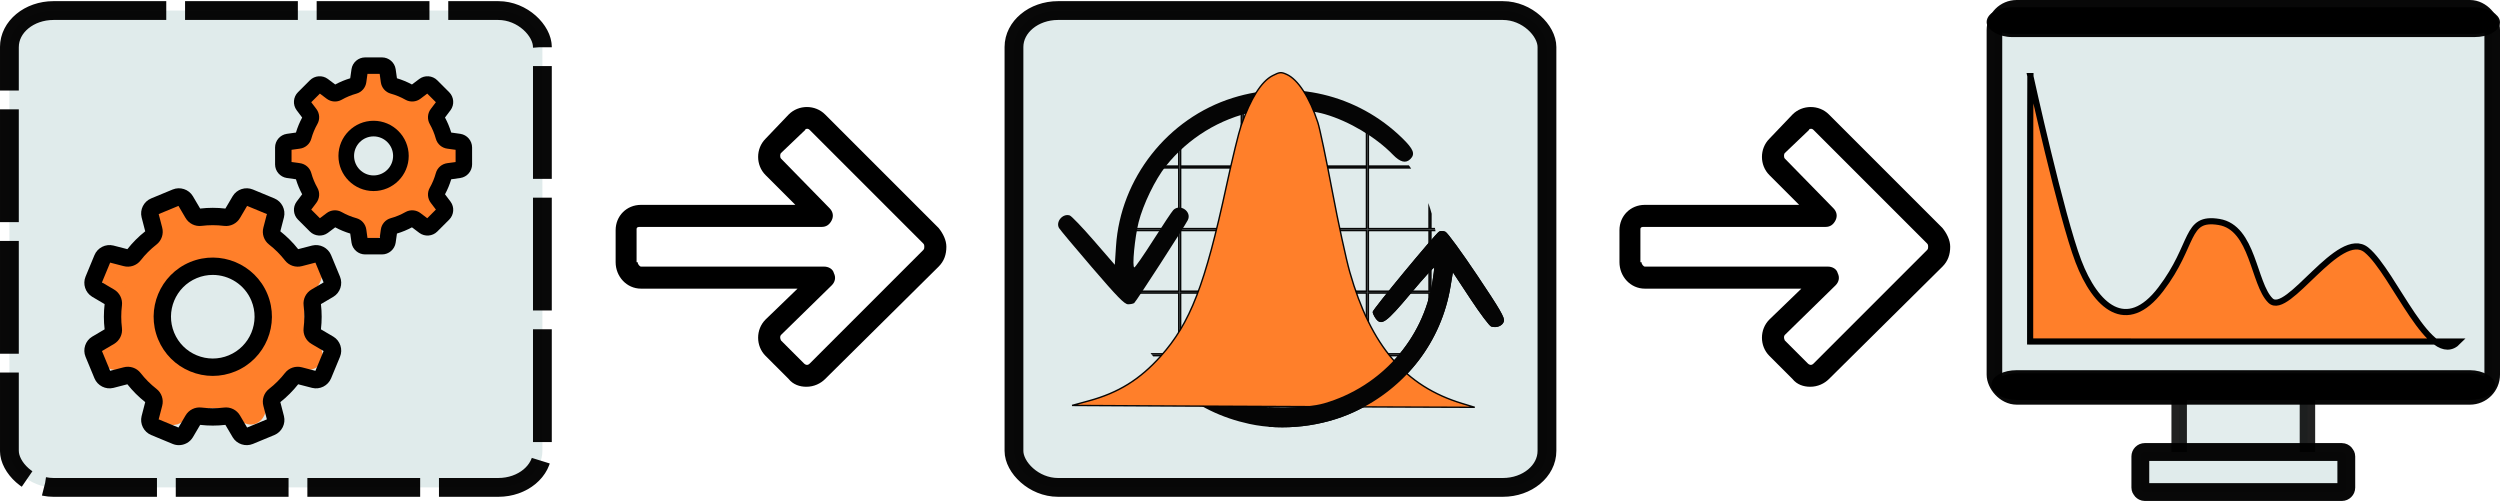 <?xml version="1.0" encoding="UTF-8" standalone="no"?>
<!-- Created with Inkscape (http://www.inkscape.org/) -->

<svg
   xmlns:dc="http://purl.org/dc/elements/1.1/"
   xmlns:cc="http://creativecommons.org/ns#"
   xmlns:rdf="http://www.w3.org/1999/02/22-rdf-syntax-ns#"
   xmlns:svg="http://www.w3.org/2000/svg"
   xmlns="http://www.w3.org/2000/svg"
   xmlns:xlink="http://www.w3.org/1999/xlink"
   xmlns:sodipodi="http://sodipodi.sourceforge.net/DTD/sodipodi-0.dtd"
   xmlns:inkscape="http://www.inkscape.org/namespaces/inkscape"
   width="112.235mm"
   height="22.49mm"
   viewBox="0 0 112.235 22.49"
   version="1.1"
   id="svg8"
   sodipodi:docname="art.svg"
   inkscape:version="0.92.2 2405546, 2018-03-11">
  <defs
     id="defs2">
    <clipPath
       id="clipPath1122"
       clipPathUnits="userSpaceOnUse">
      <rect
         transform="rotate(-24.972)"
         y="125.421"
         x="-25.579"
         height="62.808"
         width="83.923"
         id="rect1124"
         style="opacity:1;fill:#00aad4;fill-opacity:1;stroke:#000000;stroke-width:0.2;stroke-miterlimit:4;stroke-dasharray:none;stroke-opacity:0.966" />
    </clipPath>
    <clipPath
       id="clipPath1141"
       clipPathUnits="userSpaceOnUse">
      <rect
         y="89.151"
         x="61.675"
         height="71.815"
         width="80.887"
         id="rect1143"
         style="opacity:1;fill:#00aad4;fill-opacity:1;stroke:#000000;stroke-width:0.2;stroke-miterlimit:4;stroke-dasharray:none;stroke-opacity:0.966" />
    </clipPath>
    <clipPath
       id="clipPath5691"
       clipPathUnits="userSpaceOnUse">
      <circle
         r="38.14"
         cy="57.11"
         cx="138.598"
         id="circle5693"
         style="opacity:1;fill:#ff7f2a;fill-opacity:1;stroke:#330000;stroke-width:0.477;stroke-miterlimit:4;stroke-dasharray:none;stroke-dashoffset:0;stroke-opacity:0.966" />
    </clipPath>
  </defs>
  <sodipodi:namedview
     id="base"
     pagecolor="#ffffff"
     bordercolor="#666666"
     borderopacity="1.0"
     inkscape:pageopacity="0.0"
     inkscape:pageshadow="2"
     inkscape:zoom="2.8"
     inkscape:cx="164.59529"
     inkscape:cy="31.146954"
     inkscape:document-units="mm"
     inkscape:current-layer="layer1"
     showgrid="false"
     units="mm"
     inkscape:snap-bbox="true"
     inkscape:snap-global="false"
     inkscape:snap-bbox-midpoints="true"
     inkscape:bbox-paths="true"
     inkscape:snap-bbox-edge-midpoints="true"
     inkscape:window-width="1366"
     inkscape:window-height="741"
     inkscape:window-x="0"
     inkscape:window-y="27"
     inkscape:window-maximized="1"
     fit-margin-top="0"
     fit-margin-left="0"
     fit-margin-right="0"
     fit-margin-bottom="0" />
  <g
     inkscape:label="Layer 1"
     inkscape:groupmode="layer"
     id="layer1"
     transform="translate(-34.551,-195.047)">
    <rect
       style="opacity:1;fill:#e0ebeb;fill-opacity:1;stroke:#000000;stroke-width:0.844;stroke-miterlimit:4;stroke-dasharray:none;stroke-dashoffset:0;stroke-opacity:0.966"
       id="rect116"
       width="23.928"
       height="21.407"
       x="80.072"
       y="195.521"
       rx="1.978"
       ry="1.637" />
    <g
       id="g5650"
       transform="matrix(0.188,0,0,0.188,65.861,195.829)"
       clip-path="url(#clipPath5691)">
      <rect
         inkscape:tile-y0="-66.308382"
         inkscape:tile-x0="46.973053"
         inkscape:tile-h="14.942769"
         inkscape:tile-w="14.942769"
         inkscape:tile-cy="-58.836997"
         inkscape:tile-cx="54.444437"
         y="6.031"
         x="100.42"
         height="14.543"
         width="14.543"
         id="rect1164"
         style="opacity:1;fill:none;fill-opacity:1;stroke:#000000;stroke-width:0.4;stroke-miterlimit:4;stroke-dasharray:none;stroke-dashoffset:0;stroke-opacity:0.966" />
      <use
         height="100%"
         width="100%"
         transform="translate(1.8847658e-7,1.4685351e-6)"
         id="use5541"
         xlink:href="#rect1164"
         inkscape:tiled-clone-of="#rect1164"
         y="0"
         x="0" />
      <use
         height="100%"
         width="100%"
         id="use5543"
         transform="translate(1.8847658e-7,14.943)"
         xlink:href="#rect1164"
         inkscape:tiled-clone-of="#rect1164"
         y="0"
         x="0" />
      <use
         height="100%"
         width="100%"
         id="use5545"
         transform="translate(1.8847658e-7,29.886)"
         xlink:href="#rect1164"
         inkscape:tiled-clone-of="#rect1164"
         y="0"
         x="0" />
      <use
         height="100%"
         width="100%"
         id="use5547"
         transform="translate(1.8847658e-7,44.828)"
         xlink:href="#rect1164"
         inkscape:tiled-clone-of="#rect1164"
         y="0"
         x="0" />
      <use
         height="100%"
         width="100%"
         id="use5549"
         transform="translate(1.8847658e-7,59.771)"
         xlink:href="#rect1164"
         inkscape:tiled-clone-of="#rect1164"
         y="0"
         x="0" />
      <use
         height="100%"
         width="100%"
         id="use5551"
         transform="translate(1.8847658e-7,74.714)"
         xlink:href="#rect1164"
         inkscape:tiled-clone-of="#rect1164"
         y="0"
         x="0" />
      <use
         height="100%"
         width="100%"
         id="use5553"
         transform="translate(14.943,1.4685351e-6)"
         xlink:href="#rect1164"
         inkscape:tiled-clone-of="#rect1164"
         y="0"
         x="0" />
      <use
         height="100%"
         width="100%"
         id="use5555"
         transform="translate(14.943,14.943)"
         xlink:href="#rect1164"
         inkscape:tiled-clone-of="#rect1164"
         y="0"
         x="0" />
      <use
         height="100%"
         width="100%"
         id="use5557"
         transform="translate(14.943,29.886)"
         xlink:href="#rect1164"
         inkscape:tiled-clone-of="#rect1164"
         y="0"
         x="0" />
      <use
         height="100%"
         width="100%"
         id="use5559"
         transform="translate(14.943,44.828)"
         xlink:href="#rect1164"
         inkscape:tiled-clone-of="#rect1164"
         y="0"
         x="0" />
      <use
         height="100%"
         width="100%"
         id="use5561"
         transform="translate(14.943,59.771)"
         xlink:href="#rect1164"
         inkscape:tiled-clone-of="#rect1164"
         y="0"
         x="0" />
      <use
         height="100%"
         width="100%"
         id="use5563"
         transform="translate(14.943,74.714)"
         xlink:href="#rect1164"
         inkscape:tiled-clone-of="#rect1164"
         y="0"
         x="0" />
      <use
         height="100%"
         width="100%"
         id="use5565"
         transform="translate(29.886,1.4685351e-6)"
         xlink:href="#rect1164"
         inkscape:tiled-clone-of="#rect1164"
         y="0"
         x="0" />
      <use
         height="100%"
         width="100%"
         id="use5567"
         transform="translate(29.886,14.943)"
         xlink:href="#rect1164"
         inkscape:tiled-clone-of="#rect1164"
         y="0"
         x="0" />
      <use
         height="100%"
         width="100%"
         id="use5569"
         transform="translate(29.886,29.886)"
         xlink:href="#rect1164"
         inkscape:tiled-clone-of="#rect1164"
         y="0"
         x="0" />
      <use
         height="100%"
         width="100%"
         id="use5571"
         transform="translate(29.886,44.828)"
         xlink:href="#rect1164"
         inkscape:tiled-clone-of="#rect1164"
         y="0"
         x="0" />
      <use
         height="100%"
         width="100%"
         id="use5573"
         transform="translate(29.886,59.771)"
         xlink:href="#rect1164"
         inkscape:tiled-clone-of="#rect1164"
         y="0"
         x="0" />
      <use
         height="100%"
         width="100%"
         id="use5575"
         transform="translate(29.886,74.714)"
         xlink:href="#rect1164"
         inkscape:tiled-clone-of="#rect1164"
         y="0"
         x="0" />
      <use
         height="100%"
         width="100%"
         id="use5577"
         transform="translate(44.828,1.4685351e-6)"
         xlink:href="#rect1164"
         inkscape:tiled-clone-of="#rect1164"
         y="0"
         x="0" />
      <use
         height="100%"
         width="100%"
         id="use5579"
         transform="translate(44.828,14.943)"
         xlink:href="#rect1164"
         inkscape:tiled-clone-of="#rect1164"
         y="0"
         x="0" />
      <use
         height="100%"
         width="100%"
         id="use5581"
         transform="translate(44.828,29.886)"
         xlink:href="#rect1164"
         inkscape:tiled-clone-of="#rect1164"
         y="0"
         x="0" />
      <use
         height="100%"
         width="100%"
         id="use5583"
         transform="translate(44.828,44.828)"
         xlink:href="#rect1164"
         inkscape:tiled-clone-of="#rect1164"
         y="0"
         x="0" />
      <use
         height="100%"
         width="100%"
         id="use5585"
         transform="translate(44.828,59.771)"
         xlink:href="#rect1164"
         inkscape:tiled-clone-of="#rect1164"
         y="0"
         x="0" />
      <use
         height="100%"
         width="100%"
         id="use5587"
         transform="translate(44.828,74.714)"
         xlink:href="#rect1164"
         inkscape:tiled-clone-of="#rect1164"
         y="0"
         x="0" />
      <use
         height="100%"
         width="100%"
         id="use5589"
         transform="translate(59.771,1.4685351e-6)"
         xlink:href="#rect1164"
         inkscape:tiled-clone-of="#rect1164"
         y="0"
         x="0" />
      <use
         height="100%"
         width="100%"
         id="use5591"
         transform="translate(59.771,14.943)"
         xlink:href="#rect1164"
         inkscape:tiled-clone-of="#rect1164"
         y="0"
         x="0" />
      <use
         height="100%"
         width="100%"
         id="use5593"
         transform="translate(59.771,29.886)"
         xlink:href="#rect1164"
         inkscape:tiled-clone-of="#rect1164"
         y="0"
         x="0" />
      <use
         height="100%"
         width="100%"
         id="use5595"
         transform="translate(59.771,44.828)"
         xlink:href="#rect1164"
         inkscape:tiled-clone-of="#rect1164"
         y="0"
         x="0" />
      <use
         height="100%"
         width="100%"
         id="use5597"
         transform="translate(59.771,59.771)"
         xlink:href="#rect1164"
         inkscape:tiled-clone-of="#rect1164"
         y="0"
         x="0" />
      <use
         height="100%"
         width="100%"
         id="use5599"
         transform="translate(59.771,74.714)"
         xlink:href="#rect1164"
         inkscape:tiled-clone-of="#rect1164"
         y="0"
         x="0" />
      <use
         height="100%"
         width="100%"
         id="use5601"
         transform="translate(74.714,1.4685351e-6)"
         xlink:href="#rect1164"
         inkscape:tiled-clone-of="#rect1164"
         y="0"
         x="0" />
      <use
         height="100%"
         width="100%"
         id="use5603"
         transform="translate(74.714,14.943)"
         xlink:href="#rect1164"
         inkscape:tiled-clone-of="#rect1164"
         y="0"
         x="0" />
      <use
         height="100%"
         width="100%"
         id="use5605"
         transform="translate(74.714,29.886)"
         xlink:href="#rect1164"
         inkscape:tiled-clone-of="#rect1164"
         y="0"
         x="0" />
      <use
         height="100%"
         width="100%"
         id="use5607"
         transform="translate(74.714,44.828)"
         xlink:href="#rect1164"
         inkscape:tiled-clone-of="#rect1164"
         y="0"
         x="0" />
      <use
         height="100%"
         width="100%"
         id="use5609"
         transform="translate(74.714,59.771)"
         xlink:href="#rect1164"
         inkscape:tiled-clone-of="#rect1164"
         y="0"
         x="0" />
      <use
         height="100%"
         width="100%"
         id="use5611"
         transform="translate(74.714,74.714)"
         xlink:href="#rect1164"
         inkscape:tiled-clone-of="#rect1164"
         y="0"
         x="0" />
    </g>
    <g
       transform="matrix(0.224,0,0,0.224,77.698,183.354)"
       id="g1098-3">
      <path
         style="fill:#050505;stroke-width:0.353"
         d="m 57.813,137.171 c -5.615,-1.216 -10.385,-3.536 -14.822,-7.21 -2.272,-1.881 -2.672,-2.55 -2.333,-3.901 0.342,-1.364 1.736,-1.486 3.217,-0.284 0.684,0.555 1.992,1.613 2.907,2.35 2.084,1.68 7.288,4.239 10.307,5.068 3.607,0.991 11.977,0.903 15.675,-0.165 11.383,-3.289 19.881,-12.846 21.706,-24.412 0.199,-1.261 0.363,-2.501 0.364,-2.756 0.001,-0.254 -2.102,2.047 -4.675,5.115 -5.037,6.006 -5.947,6.645 -7.106,4.99 -0.31,-0.442 -0.563,-1.004 -0.563,-1.248 0,-0.496 12.518,-15.629 13.323,-16.107 0.295,-0.175 0.832,-0.156 1.267,0.045 0.415,0.192 3.271,4.105 6.347,8.695 4.566,6.816 5.552,8.505 5.374,9.21 -0.232,0.925 -1.462,1.442 -2.562,1.078 -0.354,-0.117 -2.224,-2.608 -4.156,-5.534 l -3.513,-5.321 -0.455,2.768 c -1.822,11.08 -8.907,20.333 -19.288,25.187 -6.342,2.965 -14.295,3.885 -21.014,2.43 z M 26.262,105.828 c -3.47,-4.04 -6.456,-7.609 -6.636,-7.93 -0.704,-1.258 0.748,-2.966 2.146,-2.522 0.351,0.111 2.528,2.382 4.837,5.046 l 4.199,4.843 0.24,-3.703 c 0.882,-13.618 10.35,-25.65 23.405,-29.742 12.028,-3.77 24.971,-0.702 33.947,8.045 2.285,2.227 2.665,3.196 1.651,4.21 -0.926,0.926 -2.034,0.648 -3.519,-0.885 -3.394,-3.503 -8.793,-6.715 -13.631,-8.109 -3.718,-1.072 -10.172,-1.312 -14.069,-0.523 -6.968,1.41 -13.331,5.32 -17.809,10.945 -2.111,2.652 -4.532,7.647 -5.438,11.219 -0.78,3.076 -1.347,9.077 -0.858,9.07 0.173,-0.002 1.89,-2.478 3.814,-5.502 1.925,-3.024 3.722,-5.721 3.994,-5.993 1.365,-1.365 3.776,0.335 2.893,2.039 -0.783,1.512 -10.368,16.337 -10.732,16.599 -0.198,0.143 -0.757,0.255 -1.242,0.25 -0.706,-0.007 -2.141,-1.475 -7.191,-7.356 z"
         id="path1051-6"
         inkscape:connector-curvature="0" />
    </g>
    <path
       style="opacity:1;fill:#ff7f2a;fill-opacity:1;stroke:#000000;stroke-width:0.064;stroke-miterlimit:4;stroke-dasharray:none;stroke-opacity:0.966"
       d="m 87.633,213.276 -4.953,-0.027 0.757,-0.207 c 1.33,-0.364 2.289,-0.96 3.218,-1.998 1.336,-1.493 1.996,-3.204 2.963,-7.682 0.254,-1.177 0.548,-2.382 0.653,-2.679 0.438,-1.235 0.908,-1.98 1.413,-2.24 0.318,-0.163 0.378,-0.169 0.628,-0.058 0.509,0.226 1.037,1.04 1.403,2.163 0.087,0.266 0.378,1.65 0.646,3.075 0.269,1.425 0.623,3.062 0.787,3.637 0.948,3.327 2.489,5.128 5.05,5.903 l 0.56,0.17 -4.086,-0.015 c -2.247,-0.008 -6.315,-0.027 -9.039,-0.042 z"
       id="path1080"
       inkscape:connector-curvature="0" />
    <g
       id="g1098"
       clip-path="url(#clipPath1122)"
       transform="matrix(0.224,0,0,0.224,78.882,183.185)">
      <path
         style="fill:#050505;stroke-width:0.353"
         d="m 57.813,137.171 c -5.615,-1.216 -10.385,-3.536 -14.822,-7.21 -2.272,-1.881 -2.672,-2.55 -2.333,-3.901 0.342,-1.364 1.736,-1.486 3.217,-0.284 0.684,0.555 1.992,1.613 2.907,2.35 2.084,1.68 7.288,4.239 10.307,5.068 3.607,0.991 11.977,0.903 15.675,-0.165 11.383,-3.289 19.881,-12.846 21.706,-24.412 0.199,-1.261 0.363,-2.501 0.364,-2.756 0.001,-0.254 -2.102,2.047 -4.675,5.115 -5.037,6.006 -5.947,6.645 -7.106,4.99 -0.31,-0.442 -0.563,-1.004 -0.563,-1.248 0,-0.496 12.518,-15.629 13.323,-16.107 0.295,-0.175 0.832,-0.156 1.267,0.045 0.415,0.192 3.271,4.105 6.347,8.695 4.566,6.816 5.552,8.505 5.374,9.21 -0.232,0.925 -1.462,1.442 -2.562,1.078 -0.354,-0.117 -2.224,-2.608 -4.156,-5.534 l -3.513,-5.321 -0.455,2.768 c -1.822,11.08 -8.907,20.333 -19.288,25.187 -6.342,2.965 -14.295,3.885 -21.014,2.43 z M 26.262,105.828 c -3.47,-4.04 -6.456,-7.609 -6.636,-7.93 -0.704,-1.258 0.748,-2.966 2.146,-2.522 0.351,0.111 2.528,2.382 4.837,5.046 l 4.199,4.843 0.24,-3.703 c 0.882,-13.618 10.35,-25.65 23.405,-29.742 12.028,-3.77 24.971,-0.702 33.947,8.045 2.285,2.227 2.665,3.196 1.651,4.21 -0.926,0.926 -2.034,0.648 -3.519,-0.885 -3.394,-3.503 -8.793,-6.715 -13.631,-8.109 -3.718,-1.072 -10.172,-1.312 -14.069,-0.523 -6.968,1.41 -13.331,5.32 -17.809,10.945 -2.111,2.652 -4.532,7.647 -5.438,11.219 -0.78,3.076 -1.347,9.077 -0.858,9.07 0.173,-0.002 1.89,-2.478 3.814,-5.502 1.925,-3.024 3.722,-5.721 3.994,-5.993 1.365,-1.365 3.776,0.335 2.893,2.039 -0.783,1.512 -10.368,16.337 -10.732,16.599 -0.198,0.143 -0.757,0.255 -1.242,0.25 -0.706,-0.007 -2.141,-1.475 -7.191,-7.356 z"
         id="path1051"
         inkscape:connector-curvature="0"
         clip-path="url(#clipPath1141)"
         transform="translate(-5.292,0.756)" />
    </g>
    <g
       id="g1032"
       transform="matrix(-0.029,0,0,0.029,79.65,198.707)">
      <g
         id="g975">
	<g
   id="g973">
		<path
   id="path971"
   d="m 562.844,190.933 h -238.933 l 46.08,-46.08 c 15.36,-15.36 15.36,-40.96 0,-56.32 l -35.84,-37.547 c -15.36,-15.36 -40.96,-15.36 -56.32,0 L 102.044,226.772 c -6.827,8.534 -11.947,18.774 -11.947,29.014 0,11.947 3.413,22.186 11.947,30.72 l 175.787,174.08 c 6.827,6.827 17.067,11.947 29.013,11.947 10.24,0 20.48,-3.413 27.307,-11.947 l 35.84,-35.84 c 15.36,-15.36 15.36,-40.96 0,-56.32 l -49.494,-47.786 h 242.347 c 22.186,0 39.253,-18.774 39.253,-40.96 v -49.493 c 0,-22.187 -17.067,-39.254 -39.253,-39.254 z m 6.826,88.747 h -1.706 c 0,3.413 -3.413,6.827 -5.12,6.827 h -283.307 c -6.827,0 -13.653,3.413 -15.36,10.24 -3.413,6.827 -1.707,13.653 3.413,18.774 l 78.507,76.8 c 1.707,1.707 1.707,5.12 0,8.534 l -35.84,35.84 c -1.707,1.707 -5.12,3.413 -8.534,0 L 125.937,260.906 c -1.706,-1.706 -1.706,-3.413 -1.706,-5.119 0,-1.706 0,-3.413 1.706,-5.12 L 301.724,74.88 c 1.707,-1.706 3.413,-1.706 3.413,-1.706 1.707,0 3.413,0 3.413,1.706 l 37.547,35.839 c 1.707,1.706 1.707,6.827 0,8.533 l -75.093,76.8 c -5.12,5.12 -6.827,11.946 -3.413,18.774 3.413,6.827 8.534,10.24 15.36,10.24 h 281.6 c 1.706,0 5.12,0 5.12,3.413 v 51.201 z"
   inkscape:connector-curvature="0" />

	</g>

</g>
      <g
         id="g977">
</g>
      <g
         id="g979">
</g>
      <g
         id="g981">
</g>
      <g
         id="g983">
</g>
      <g
         id="g985">
</g>
      <g
         id="g987">
</g>
      <g
         id="g989">
</g>
      <g
         id="g991">
</g>
      <g
         id="g993">
</g>
      <g
         id="g995">
</g>
      <g
         id="g997">
</g>
      <g
         id="g999">
</g>
      <g
         id="g1001">
</g>
      <g
         id="g1003">
</g>
      <g
         id="g1005">
</g>
    </g>
    <g
       id="g1032-5"
       transform="matrix(-0.029,0,0,0.029,122.103,198.707)">
      <g
         id="g975-6">
        <g
           id="g973-2">
          <path
             id="path971-9"
             d="M 472.747,190.933 H 233.814 l 46.08,-46.08 c 15.36,-15.36 15.36,-40.96 0,-56.32 l -35.84,-37.547 c -15.36,-15.36 -40.96,-15.36 -56.32,0 L 11.947,226.772 C 5.12,235.306 0,245.546 0,255.786 c 0,11.947 3.413,22.186 11.947,30.72 l 175.787,174.08 c 6.827,6.827 17.067,11.947 29.013,11.947 10.24,0 20.48,-3.413 27.307,-11.947 l 35.84,-35.84 c 15.36,-15.36 15.36,-40.96 0,-56.32 L 230.4,320.64 H 472.747 C 494.933,320.64 512,301.866 512,279.68 V 230.187 C 512,208 494.933,190.933 472.747,190.933 Z m 6.826,88.747 h -1.706 c 0,3.413 -3.413,6.827 -5.12,6.827 H 189.44 c -6.827,0 -13.653,3.413 -15.36,10.24 -3.413,6.827 -1.707,13.653 3.413,18.774 l 78.507,76.8 c 1.707,1.707 1.707,5.12 0,8.534 l -35.84,35.84 c -1.707,1.707 -5.12,3.413 -8.534,0 L 35.84,260.906 c -1.706,-1.706 -1.706,-3.413 -1.706,-5.119 0,-1.706 0,-3.413 1.706,-5.12 L 211.627,74.88 c 1.707,-1.706 3.413,-1.706 3.413,-1.706 1.707,0 3.413,0 3.413,1.706 L 256,110.719 c 1.707,1.706 1.707,6.827 0,8.533 l -75.093,76.8 c -5.12,5.12 -6.827,11.946 -3.413,18.774 3.413,6.827 8.534,10.24 15.36,10.24 h 281.6 c 1.706,0 5.12,0 5.12,3.413 v 51.201 z"
             inkscape:connector-curvature="0" />
        </g>
      </g>
      <g
         id="g977-1" />
      <g
         id="g979-2" />
      <g
         id="g981-7" />
      <g
         id="g983-0" />
      <g
         id="g985-9" />
      <g
         id="g987-3" />
      <g
         id="g989-6" />
      <g
         id="g991-0" />
      <g
         id="g993-6" />
      <g
         id="g995-2" />
      <g
         id="g997-6" />
      <g
         id="g999-1" />
      <g
         id="g1001-8" />
      <g
         id="g1003-7" />
      <g
         id="g1005-9" />
    </g>
    <rect
       style="opacity:1;fill:#e0ebeb;fill-opacity:1;stroke:#000000;stroke-width:0.844;stroke-miterlimit:4;stroke-dasharray:5.064, 0.844;stroke-dashoffset:0;stroke-opacity:0.966"
       id="rect116-2"
       width="23.928"
       height="21.407"
       x="34.973"
       y="195.521"
       rx="1.978"
       ry="1.637" />
    <path
       style="opacity:1;fill:#ff7f2a;fill-opacity:1;stroke:#ff7f2a;stroke-width:2.268;stroke-miterlimit:4;stroke-dasharray:none;stroke-dashoffset:0;stroke-opacity:1"
       d="m 27.955,70.536 c -0.422,-0.175 -0.635,-1.213 -0.475,-2.306 0.399,-2.718 -4.443,-7.276 -7.175,-6.754 -2.433,0.465 -2.844,-1.684 -0.728,-3.8 2.119,-2.119 1.934,-7.892 -0.3,-9.375 -0.969,-0.643 -1.346,-1.468 -1.1,-2.407 0.298,-1.141 0.77,-1.342 2.342,-0.996 1.58,0.347 2.496,-0.051 4.644,-2.019 2.241,-2.053 2.623,-2.813 2.35,-4.673 -0.421,-2.866 1.836,-3.906 3.457,-1.593 1.522,2.172 8.27,2.172 9.792,0 1.648,-2.353 3.819,-1.272 3.469,1.727 -0.234,2.006 0.129,2.724 2.374,4.696 1.954,1.715 3.088,2.218 4.311,1.911 2.648,-0.665 3.479,1.636 1.315,3.641 -2.341,2.17 -2.398,6.768 -0.112,9.054 2.146,2.146 1.756,4.303 -0.693,3.835 -2.596,-0.496 -7.345,3.861 -7.345,6.739 0,2.678 -1.858,3.476 -3.3,1.417 -1.512,-2.159 -8.391,-2.225 -9.723,-0.094 -0.877,1.404 -1.578,1.63 -3.101,0.998 z m 14.27,-9.605 c 7.296,-6.406 3.222,-17.821 -6.36,-17.821 -9.583,0 -13.656,11.415 -6.36,17.821 2.114,1.856 3.055,2.179 6.36,2.179 3.305,0 4.246,-0.322 6.36,-2.179 z"
       id="path5514"
       inkscape:connector-curvature="0"
       transform="matrix(0.265,0,0,0.265,34.551,195.047)" />
    <path
       style="opacity:1;fill:#ff7f2a;fill-opacity:1;stroke:#ff7f2a;stroke-width:3.024;stroke-miterlimit:4;stroke-dasharray:none;stroke-dashoffset:0;stroke-opacity:1"
       d="m 61.936,38.485 c 0,-1.6 -4.128,-3.443 -6.604,-2.947 -1.954,0.391 -2.087,0.29 -1.692,-1.284 0.579,-2.306 -1.304,-6.587 -3.104,-7.058 -1.87,-0.489 -1.899,-1.943 -0.038,-1.943 1.768,0 3.762,-4.388 3.132,-6.896 -0.395,-1.572 -0.262,-1.702 1.332,-1.302 2.24,0.562 6.973,-1.364 6.973,-2.837 0,-1.43 1.347,-1.437 1.895,-0.01 0.682,1.776 4.391,3.333 6.722,2.821 1.979,-0.435 2.064,-0.356 1.682,1.562 -0.531,2.666 0.792,5.993 2.567,6.458 1.82,0.476 1.857,2.348 0.047,2.348 -1.667,0 -3.268,4.203 -2.605,6.842 0.4,1.593 0.271,1.723 -1.323,1.323 -2.434,-0.611 -6.681,0.916 -7.213,2.594 -0.515,1.624 -1.772,1.859 -1.772,0.331 z m 5.055,-8.178 c 2.327,-2.327 2.593,-4.149 1.043,-7.147 -1.714,-3.314 -5.978,-3.975 -9.216,-1.428 -1.469,1.155 -1.882,2.103 -1.882,4.318 0,5.893 5.914,8.397 10.055,4.256 z"
       id="path5516"
       inkscape:connector-curvature="0"
       transform="matrix(0.265,0,0,0.265,34.551,195.047)" />
    <g
       id="g1260"
       transform="matrix(0.034,0,0,0.034,38.337,197.624)">
      <g
         id="g1176">
	<g
   id="g1174">
		<path
   id="path1172"
   d="m 328.844,368.733 c -5.383,-3.235 -10.908,-6.487 -16.433,-9.675 1.299,-11.07 1.302,-22.268 0.006,-33.316 5.546,-3.2 11.068,-6.45 16.425,-9.671 9.02,-5.42 12.78,-16.856 8.744,-26.603 0,0 0,0 -0.001,-0.001 l -11.771,-28.418 c -4.037,-9.744 -14.777,-15.175 -24.993,-12.63 -6.071,1.511 -12.274,3.118 -18.455,4.776 -6.901,-8.732 -14.82,-16.649 -23.563,-23.554 1.658,-6.182 3.266,-12.388 4.778,-18.461 2.545,-10.211 -2.885,-20.955 -12.629,-24.992 l -28.418,-11.771 c -9.744,-4.038 -21.183,-0.281 -26.605,8.741 -3.229,5.374 -6.482,10.899 -9.674,16.433 -11.067,-1.299 -22.263,-1.302 -33.316,-0.007 -3.202,-5.551 -6.453,-11.074 -9.67,-16.426 -5.424,-9.02 -16.86,-12.778 -26.605,-8.741 l -28.418,11.771 c -9.742,4.036 -15.174,14.781 -12.629,24.992 1.515,6.085 3.121,12.289 4.776,18.455 -8.731,6.899 -16.649,14.82 -23.553,23.563 -6.196,-1.663 -12.402,-3.269 -18.463,-4.779 -10.214,-2.547 -20.956,2.888 -24.993,12.631 L 1.615,289.467 c -4.035,9.745 -0.276,21.182 8.742,26.602 5.375,3.23 10.9,6.482 16.433,9.675 -1.298,11.066 -1.301,22.262 -0.006,33.316 -5.538,3.195 -11.06,6.446 -16.429,9.672 -9.018,5.421 -12.777,16.857 -8.741,26.603 l 11.772,28.418 c 4.036,9.743 14.775,15.176 24.993,12.63 6.064,-1.51 12.268,-3.116 18.453,-4.776 6.901,8.731 14.82,16.647 23.563,23.553 -1.66,6.189 -3.267,12.395 -4.778,18.461 -2.545,10.211 2.885,20.956 12.629,24.992 l 28.419,11.772 c 2.64,1.093 5.403,1.615 8.137,1.615 7.362,0 14.514,-3.779 18.471,-10.355 3.205,-5.333 6.456,-10.856 9.674,-16.432 11.065,1.297 22.264,1.299 33.316,0.006 3.179,5.512 6.43,11.034 9.67,16.427 5.422,9.02 16.858,12.777 26.605,8.741 l 28.418,-11.771 c 9.742,-4.036 15.174,-14.781 12.629,-24.992 -1.503,-6.033 -3.109,-12.237 -4.776,-18.455 8.729,-6.899 16.648,-14.819 23.554,-23.562 6.178,1.657 12.384,3.263 18.46,4.777 10.211,2.547 20.956,-2.884 24.993,-12.63 l 11.771,-28.419 c 4.034,-9.745 0.275,-21.182 -8.743,-26.602 z m -23.728,45.101 c -5.837,-1.462 -11.787,-3.008 -17.703,-4.602 -8.376,-2.253 -17.215,0.692 -22.519,7.507 -6.096,7.83 -13.151,14.886 -20.968,20.973 -6.807,5.302 -9.748,14.138 -7.493,22.509 1.603,5.954 3.148,11.9 4.601,17.696 l -26.122,10.819 c -3.107,-5.184 -6.218,-10.481 -9.259,-15.765 -4.327,-7.514 -12.655,-11.678 -21.216,-10.618 -9.831,1.221 -19.81,1.22 -29.654,-0.005 -8.585,-1.066 -16.906,3.098 -21.232,10.614 -3.078,5.344 -6.19,10.644 -9.263,15.773 l -26.122,-10.82 c 1.461,-5.827 3.007,-11.776 4.603,-17.701 2.255,-8.375 -0.692,-17.215 -7.507,-22.52 -7.83,-6.095 -14.885,-13.149 -20.973,-20.965 -5.3,-6.809 -14.136,-9.749 -22.51,-7.495 -5.923,1.595 -11.87,3.141 -17.695,4.601 l -10.82,-26.121 c 5.16,-3.094 10.459,-6.205 15.765,-9.26 7.515,-4.327 11.683,-12.653 10.619,-21.215 -1.223,-9.832 -1.22,-19.81 0.003,-29.655 1.068,-8.57 -3.097,-16.905 -10.616,-21.233 -5.304,-3.054 -10.604,-6.166 -15.772,-9.265 l 10.82,-26.121 c 5.82,1.459 11.768,3.005 17.702,4.602 8.372,2.256 17.212,-0.692 22.52,-7.507 6.095,-7.83 13.15,-14.886 20.965,-20.972 6.808,-5.301 9.749,-14.138 7.494,-22.512 -1.59,-5.904 -3.136,-11.85 -4.601,-17.694 l 26.122,-10.819 c 3.084,5.146 6.196,10.444 9.259,15.765 4.328,7.515 12.663,11.689 21.216,10.618 9.827,-1.223 19.804,-1.223 29.657,0.005 8.575,1.068 16.905,-3.102 21.231,-10.617 3.053,-5.304 6.166,-10.604 9.262,-15.771 l 26.122,10.819 c -1.462,5.833 -3.008,11.782 -4.603,17.703 -2.255,8.374 0.692,17.214 7.507,22.519 7.829,6.095 14.885,13.149 20.973,20.965 5.3,6.807 14.133,9.748 22.511,7.494 5.919,-1.594 11.865,-3.14 17.694,-4.601 l 10.819,26.121 c -5.153,3.089 -10.451,6.2 -15.765,9.26 -7.515,4.327 -11.684,12.654 -10.619,21.216 1.223,9.827 1.221,19.806 -0.005,29.657 -1.066,8.571 3.101,16.904 10.617,21.231 5.296,3.049 10.596,6.161 15.772,9.263 z"
   inkscape:connector-curvature="0" />

	</g>

</g>
      <g
         id="g1182">
	<g
   id="g1180">
		<path
   id="path1178"
   d="m 241.762,312.511 c 0,0 0,0 -0.001,-0.001 -16.48,-39.789 -62.256,-58.752 -102.051,-42.271 -39.788,16.482 -58.752,62.262 -42.27,102.051 7.983,19.276 22.997,34.287 42.271,42.272 9.637,3.991 19.763,5.987 29.889,5.987 10.126,0 20.252,-1.996 29.891,-5.987 39.788,-16.482 58.751,-62.261 42.271,-102.051 z m -51.042,80.877 c -13.618,5.641 -28.617,5.64 -42.239,0 -13.618,-5.641 -24.225,-16.249 -29.867,-29.868 -11.647,-28.114 1.753,-60.462 29.868,-72.107 6.885,-2.852 14.021,-4.202 21.047,-4.202 21.667,0 42.265,12.84 51.06,34.07 11.645,28.114 -1.755,60.461 -29.869,72.107 z"
   inkscape:connector-curvature="0" />

	</g>

</g>
      <g
         id="g1188">
	<g
   id="g1186">
		<path
   id="path1184"
   d="m 496.553,100.936 c -3.956,-0.592 -8.019,-1.167 -12.111,-1.713 -2.062,-6.857 -4.816,-13.505 -8.214,-19.819 2.504,-3.275 4.972,-6.556 7.357,-9.779 5.295,-7.161 4.529,-17.317 -1.78,-23.623 L 465.997,30.196 c -6.309,-6.31 -16.465,-7.075 -23.624,-1.778 -3.234,2.393 -6.514,4.86 -9.779,7.355 -6.313,-3.398 -12.96,-6.152 -19.819,-8.215 -0.547,-4.092 -1.12,-8.155 -1.712,-12.11 C 409.746,6.642 402.024,0 393.102,0 h -22.356 c -8.922,0 -16.644,6.642 -17.961,15.447 -0.591,3.953 -1.165,8.017 -1.712,12.11 -6.859,2.063 -13.507,4.817 -19.819,8.215 -3.263,-2.496 -6.545,-4.964 -9.778,-7.355 -7.161,-5.297 -17.317,-4.532 -23.624,1.777 l -15.806,15.805 c -6.31,6.308 -7.077,16.465 -1.78,23.627 2.383,3.222 4.851,6.504 7.354,9.778 -3.396,6.313 -6.151,12.96 -8.214,19.819 -4.091,0.547 -8.155,1.121 -12.11,1.713 -8.807,1.318 -15.449,9.039 -15.449,17.962 v 22.355 c 0,8.922 6.64,16.644 15.447,17.962 3.956,0.592 8.019,1.167 12.111,1.713 2.063,6.858 4.817,13.505 8.214,19.819 -2.501,3.272 -4.969,6.552 -7.357,9.779 -5.294,7.159 -4.529,17.317 1.78,23.622 l 15.808,15.808 c 6.308,6.31 16.464,7.074 23.624,1.778 3.234,-2.391 6.514,-4.86 9.778,-7.354 6.315,3.398 12.963,6.152 19.82,8.214 0.545,4.091 1.12,8.155 1.712,12.111 1.318,8.806 9.04,15.448 17.962,15.448 h 22.356 c 8.922,0 16.644,-6.64 17.961,-15.449 0.591,-3.956 1.165,-8.019 1.712,-12.111 6.858,-2.061 13.505,-4.817 19.819,-8.215 3.263,2.496 6.545,4.964 9.778,7.356 7.159,5.297 17.317,4.532 23.624,-1.777 l 15.808,-15.806 c 6.309,-6.308 7.075,-16.465 1.778,-23.626 -2.386,-3.226 -4.854,-6.508 -7.354,-9.777 3.396,-6.313 6.151,-12.959 8.214,-19.819 4.091,-0.547 8.155,-1.121 12.11,-1.713 8.807,-1.318 15.449,-9.039 15.449,-17.962 V 118.899 C 512,109.976 505.359,102.254 496.553,100.936 Z m -6.325,37.206 c -3.592,0.521 -7.257,1.027 -10.934,1.506 -7.273,0.949 -13.227,6.111 -15.165,13.149 -1.857,6.739 -4.552,13.242 -8.009,19.328 -3.611,6.353 -3.054,14.215 1.419,20.032 2.255,2.932 4.492,5.883 6.669,8.799 l -11.404,11.405 c -2.925,-2.183 -5.876,-4.419 -8.802,-6.669 -5.814,-4.475 -13.678,-5.028 -20.032,-1.421 -6.087,3.458 -12.59,6.153 -19.325,8.01 -7.042,1.94 -12.204,7.894 -13.15,15.165 -0.479,3.677 -0.984,7.343 -1.506,10.935 h -16.13 c -0.521,-3.592 -1.026,-7.257 -1.506,-10.931 -0.949,-7.274 -6.11,-13.228 -13.15,-15.168 -6.737,-1.856 -13.238,-4.551 -19.327,-8.009 -6.354,-3.61 -14.218,-3.055 -20.031,1.419 -2.927,2.251 -5.876,4.486 -8.803,6.669 l -11.404,-11.405 c 2.177,-2.919 4.413,-5.868 6.671,-8.803 4.47,-5.815 5.027,-13.677 1.417,-20.03 -3.457,-6.086 -6.152,-12.59 -8.009,-19.327 -1.939,-7.04 -7.892,-12.201 -15.165,-13.15 -3.677,-0.48 -7.343,-0.984 -10.935,-1.507 v -16.128 c 3.592,-0.521 7.257,-1.027 10.934,-1.506 7.273,-0.949 13.227,-6.111 15.165,-13.149 1.857,-6.738 4.551,-13.241 8.009,-19.328 3.611,-6.353 3.054,-14.216 -1.417,-20.031 -2.259,-2.936 -4.495,-5.886 -6.67,-8.8 l 11.404,-11.405 c 2.925,2.183 5.875,4.419 8.8,6.668 5.812,4.475 13.675,5.033 20.034,1.422 6.085,-3.457 12.589,-6.152 19.325,-8.01 7.042,-1.94 12.204,-7.894 13.15,-15.165 0.48,-3.677 0.986,-7.342 1.507,-10.934 h 16.13 c 0.521,3.591 1.026,7.256 1.505,10.931 0.949,7.274 6.111,13.228 13.15,15.167 6.738,1.857 13.242,4.553 19.328,8.01 6.355,3.611 14.218,3.05 20.03,-1.42 2.927,-2.25 5.876,-4.486 8.803,-6.669 l 11.404,11.405 c -2.175,2.915 -4.411,5.866 -6.67,8.803 -4.471,5.814 -5.027,13.676 -1.419,20.029 3.457,6.088 6.152,12.592 8.009,19.328 1.939,7.04 7.892,12.201 15.165,13.15 3.677,0.48 7.343,0.985 10.935,1.507 z"
   inkscape:connector-curvature="0" />

	</g>

</g>
      <g
         id="g1194">
	<g
   id="g1192">
		<path
   id="path1190"
   d="m 381.924,83.675 c -25.585,0 -46.401,20.815 -46.401,46.401 0,25.587 20.815,46.402 46.401,46.402 25.586,0 46.401,-20.815 46.401,-46.402 0,-25.586 -20.815,-46.401 -46.401,-46.401 z m 0,72.176 c -14.211,0 -25.775,-11.563 -25.775,-25.776 0,-14.213 11.563,-25.775 25.775,-25.775 14.212,0 25.774,11.563 25.775,25.775 0,14.213 -11.563,25.776 -25.775,25.776 z"
   inkscape:connector-curvature="0" />

	</g>

</g>
      <g
         id="g1196">
</g>
      <g
         id="g1198">
</g>
      <g
         id="g1200">
</g>
      <g
         id="g1202">
</g>
      <g
         id="g1204">
</g>
      <g
         id="g1206">
</g>
      <g
         id="g1208">
</g>
      <g
         id="g1210">
</g>
      <g
         id="g1212">
</g>
      <g
         id="g1214">
</g>
      <g
         id="g1216">
</g>
      <g
         id="g1218">
</g>
      <g
         id="g1220">
</g>
      <g
         id="g1222">
</g>
      <g
         id="g1224">
</g>
    </g>
    <rect
       style="opacity:0.901;fill:#e0ebeb;fill-opacity:1;stroke:#000000;stroke-width:0.694;stroke-miterlimit:4;stroke-dasharray:none;stroke-dashoffset:0;stroke-opacity:0.965"
       id="rect1632-7"
       width="5.758"
       height="6.091"
       x="132.383"
       y="209.8" />
    <rect
       style="opacity:1;fill:#e0ebeb;fill-opacity:1;stroke:#000000;stroke-width:0.7;stroke-miterlimit:4;stroke-dasharray:none;stroke-dashoffset:0;stroke-opacity:0.966"
       id="rect1309"
       width="22.347"
       height="17.467"
       x="124.089"
       y="195.397"
       rx="1"
       ry="1" />
    <path
       style="fill:#ff7f2a;fill-opacity:1;fill-rule:evenodd;stroke:#000000;stroke-width:0.276px;stroke-linecap:butt;stroke-linejoin:miter;stroke-opacity:1"
       d="m 125.702,198.461 c 0,0 1.386,6.3 2.156,8.315 0.77,2.016 2.156,3.276 3.696,1.26 1.54,-2.016 1.078,-3.276 2.618,-3.024 1.54,0.252 1.54,2.772 2.31,3.528 0.77,0.756 3.08,-3.276 4.312,-2.268 1.232,1.008 2.881,5.369 4.113,4.109 l -19.215,-0.003 c 0,0 0,-11.479 0.011,-11.917 z"
       id="path1315"
       inkscape:connector-curvature="0"
       sodipodi:nodetypes="cccccccccc" />
    <rect
       style="opacity:1;fill:#e0ebeb;fill-opacity:1;stroke:#000000;stroke-width:0.8;stroke-miterlimit:4;stroke-dasharray:none;stroke-dashoffset:0;stroke-opacity:0.965"
       id="rect1632"
       width="9.247"
       height="1.798"
       x="130.639"
       y="215.339"
       rx="0.2"
       ry="0.2" />
    <rect
       style="opacity:1;fill:#000000;fill-opacity:1;stroke:#000000;stroke-width:0.282;stroke-miterlimit:4;stroke-dasharray:none;stroke-dashoffset:0;stroke-opacity:0.966"
       id="rect1309-5"
       width="22.347"
       height="1.056"
       x="124.089"
       y="211.807"
       rx="1"
       ry="1" />
    <rect
       style="opacity:1;fill:#000000;fill-opacity:1;stroke:#000000;stroke-width:0.284;stroke-miterlimit:4;stroke-dasharray:none;stroke-dashoffset:0;stroke-opacity:0.966"
       id="rect1309-5-2"
       width="22.763"
       height="1.054"
       x="123.881"
       y="195.515"
       rx="1"
       ry="1" />
  </g>
</svg>
